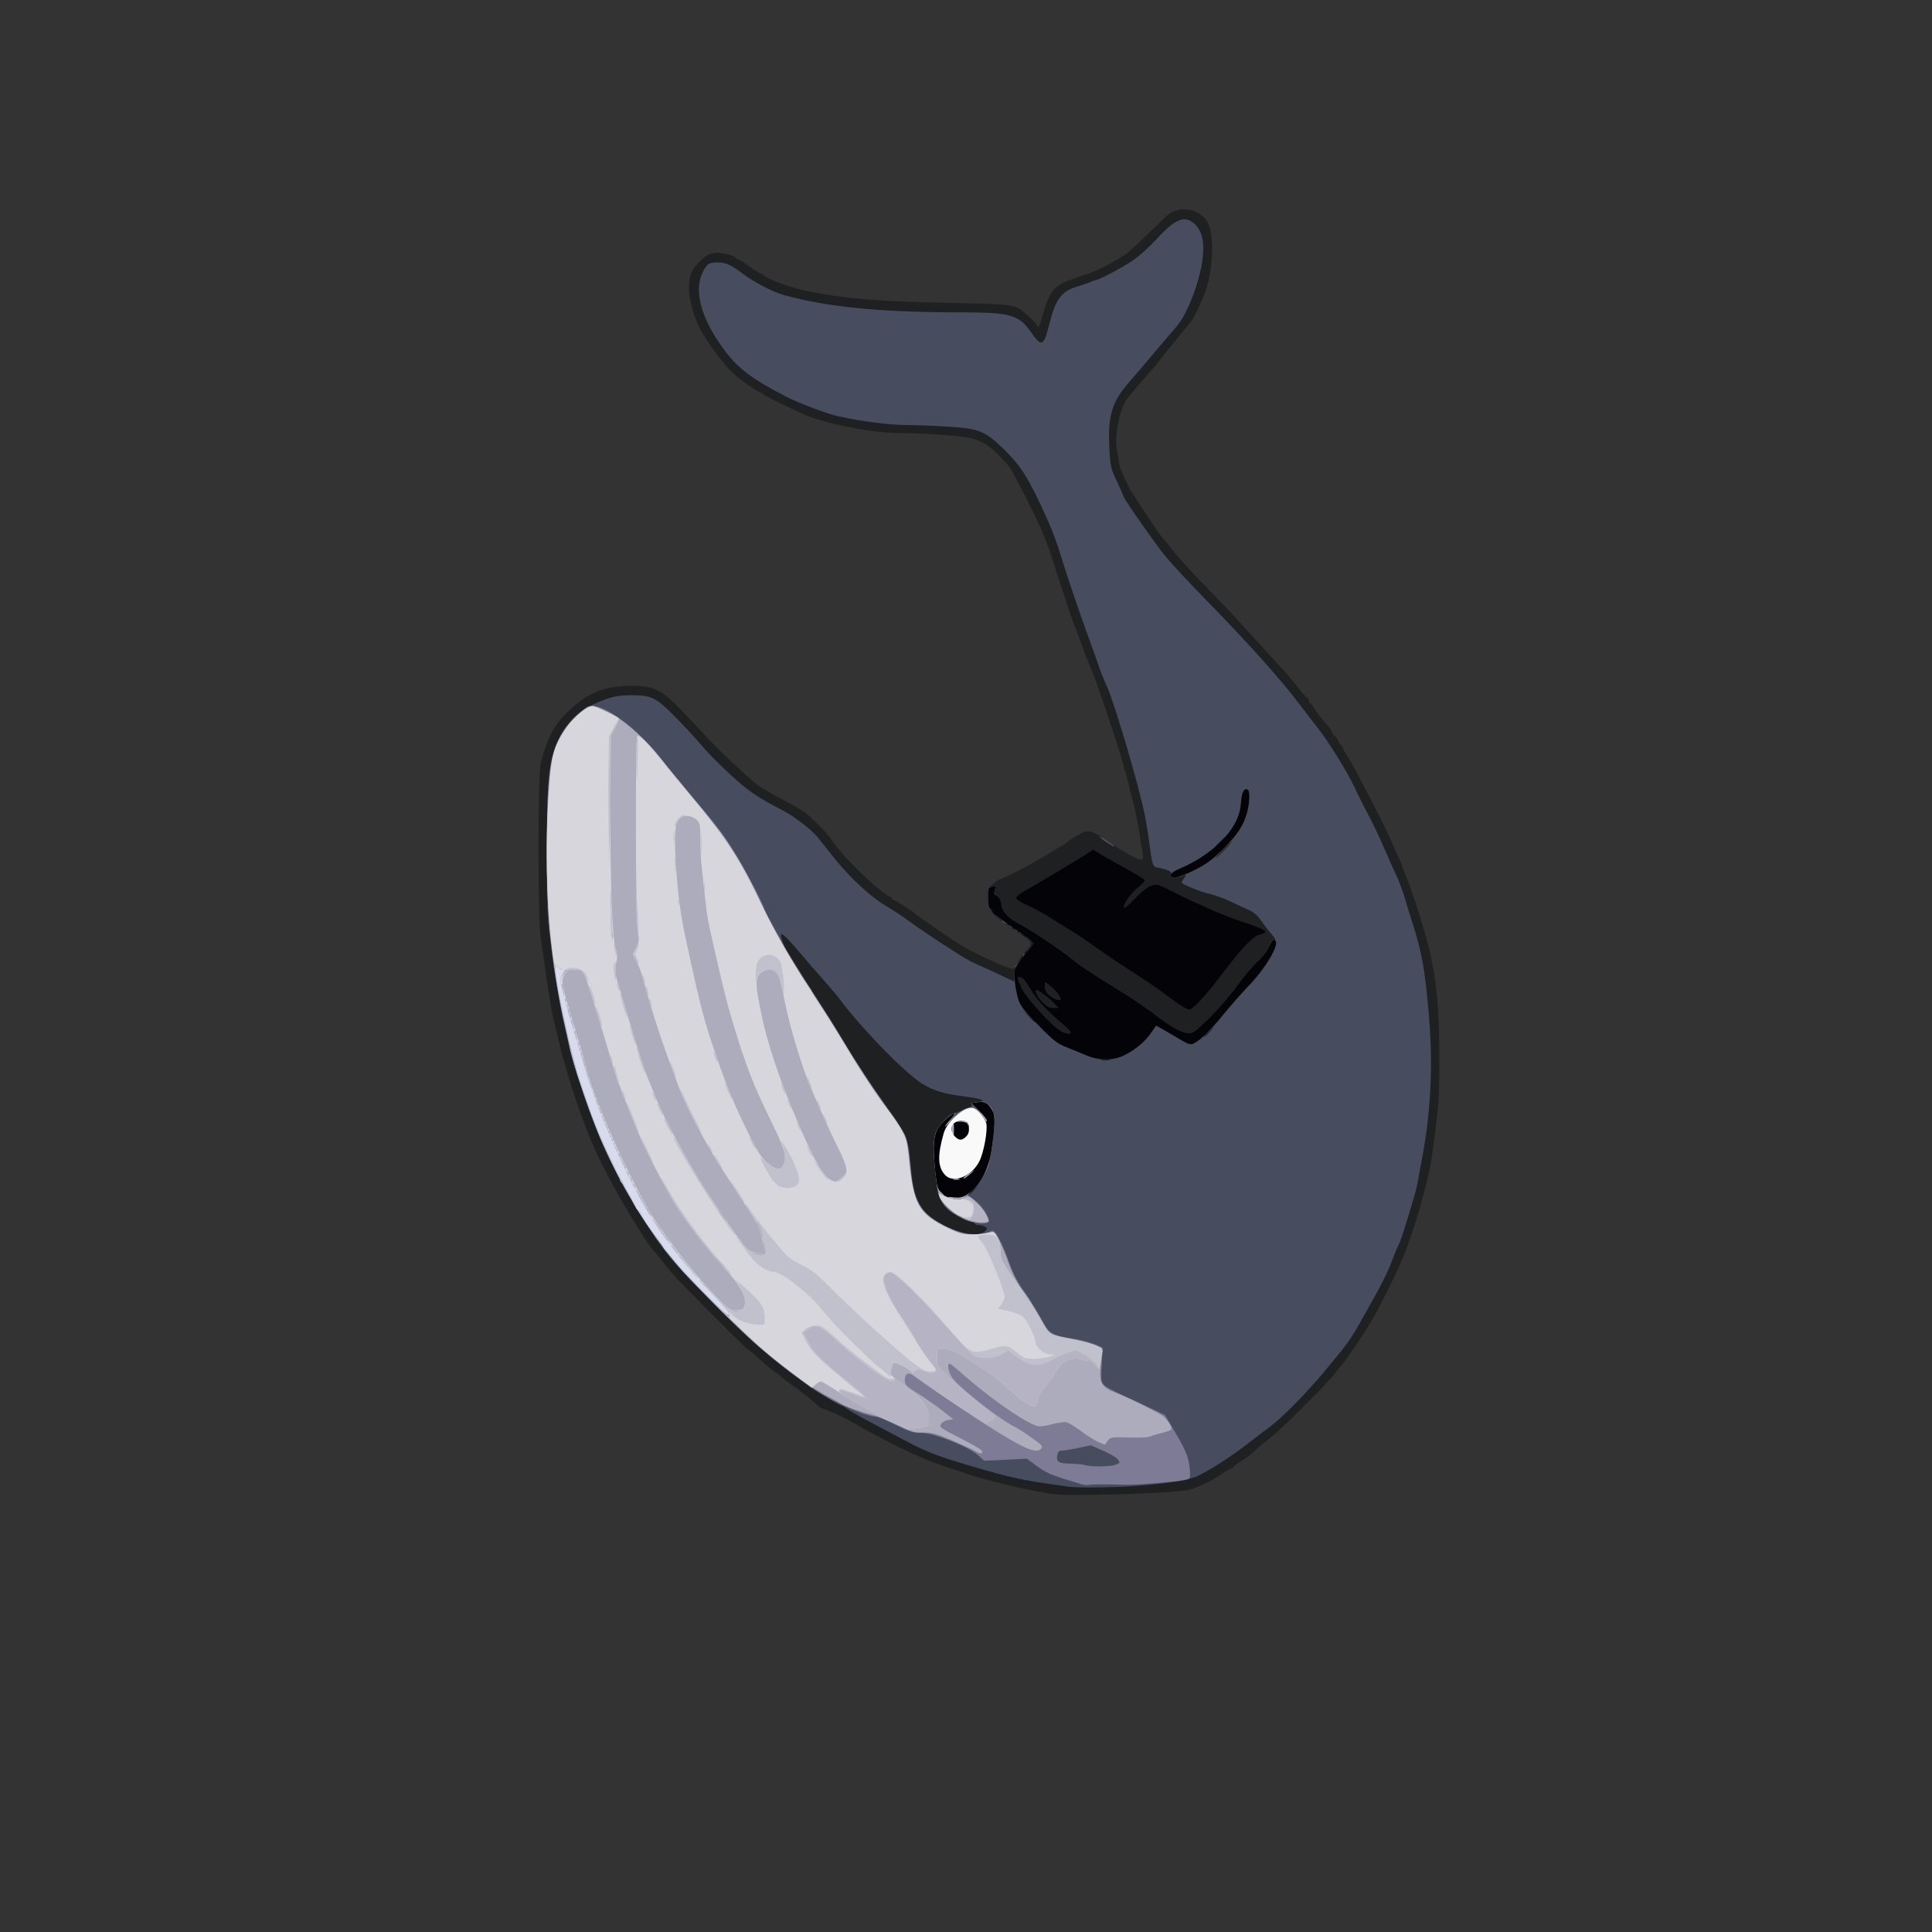 <!DOCTYPE svg PUBLIC "-//W3C//DTD SVG 20010904//EN" "http://www.w3.org/TR/2001/REC-SVG-20010904/DTD/svg10.dtd">
<svg version="1.0" xmlns="http://www.w3.org/2000/svg" width="1200px" height="1200px" viewBox="0 0 12000 12000" preserveAspectRatio="xMidYMid meet">
<rect x="0" y="0" width="12000" height="12000" fill="#333333" stroke="none"/>
<g id="layer101" fill="#1f2022" stroke="none">
<path d="M6530 9279 c-144 -25 -249 -48 -365 -79 -44 -12 -93 -25 -110 -29 -16 -5 -41 -13 -55 -19 -14 -5 -47 -17 -75 -25 -179 -55 -360 -139 -640 -298 -60 -35 -160 -79 -177 -79 -5 0 -20 -11 -33 -24 -14 -14 -42 -37 -62 -53 -21 -15 -40 -30 -43 -34 -3 -3 -27 -20 -55 -39 -27 -19 -52 -37 -55 -42 -3 -4 -27 -23 -53 -41 -26 -18 -71 -57 -102 -85 -30 -29 -58 -52 -62 -52 -7 0 -411 -406 -463 -465 -19 -22 -51 -61 -70 -85 -19 -25 -41 -51 -48 -59 -39 -41 -167 -247 -253 -406 -92 -173 -128 -249 -169 -360 -12 -33 -30 -80 -39 -105 -39 -101 -110 -339 -132 -440 -6 -30 -17 -75 -24 -100 -7 -25 -18 -79 -25 -120 -6 -41 -15 -100 -20 -130 -5 -30 -14 -89 -19 -130 -6 -41 -16 -113 -23 -160 -18 -122 -18 -1003 1 -1080 41 -169 96 -264 214 -361 101 -85 201 -119 347 -119 137 0 184 21 295 134 50 51 119 124 155 164 83 93 318 313 356 332 16 8 31 17 34 20 3 3 23 14 45 26 84 44 179 97 199 113 28 21 127 121 146 146 8 11 28 38 44 60 73 100 303 315 336 315 5 0 10 5 10 10 0 6 5 10 11 10 10 0 129 77 139 90 3 4 34 26 70 50 36 24 70 48 75 52 18 14 119 80 160 104 88 51 293 142 300 132 1 -2 12 -20 24 -41 13 -21 28 -43 35 -50 6 -6 21 -25 33 -40 27 -35 29 -32 -92 -114 -132 -89 -158 -119 -163 -191 -4 -58 -4 -59 34 -90 21 -18 42 -32 47 -32 13 0 204 -97 217 -110 3 -3 19 -12 35 -20 17 -8 49 -27 72 -42 23 -15 44 -28 48 -28 3 0 13 -6 21 -12 39 -34 61 -47 117 -76 39 -19 69 -9 157 52 87 61 185 116 206 116 17 0 17 -9 5 -81 -5 -30 -15 -85 -21 -124 -6 -38 -18 -97 -26 -130 -9 -33 -19 -76 -24 -95 -11 -46 -30 -119 -40 -150 -4 -14 -13 -45 -20 -70 -29 -101 -149 -456 -175 -515 -17 -39 -58 -145 -85 -220 -12 -33 -26 -69 -31 -80 -8 -19 -116 -349 -140 -425 -6 -19 -14 -44 -19 -55 -4 -11 -18 -47 -31 -80 -32 -82 -183 -380 -213 -420 -31 -40 -106 -112 -143 -136 -15 -10 -50 -25 -78 -34 -53 -16 -297 -35 -446 -35 -186 0 -486 -59 -624 -124 -128 -59 -230 -111 -233 -118 -2 -5 -8 -8 -13 -8 -15 0 -128 -78 -173 -119 -63 -58 -174 -208 -212 -288 -60 -124 -80 -251 -52 -332 13 -37 66 -96 105 -118 13 -7 39 -13 58 -13 40 0 115 21 115 32 0 5 5 8 11 8 6 0 39 20 73 45 35 25 68 45 74 45 6 0 12 4 14 8 8 20 171 80 273 100 230 46 444 65 840 72 386 8 425 11 474 36 29 16 111 93 111 105 0 5 4 9 8 9 4 0 14 -21 21 -48 52 -186 74 -211 226 -260 98 -32 145 -53 229 -101 76 -44 94 -59 206 -168 131 -127 129 -126 163 -141 74 -32 173 2 209 71 40 79 34 283 -13 422 -19 57 -71 166 -90 189 -5 6 -30 38 -57 71 -26 33 -55 69 -65 80 -10 11 -37 45 -60 75 -23 30 -49 62 -57 70 -14 14 -141 162 -158 185 -49 65 -82 234 -64 324 7 31 12 65 12 74 0 10 9 39 21 65 12 26 26 58 32 72 17 38 191 301 222 335 15 17 48 57 73 90 26 33 115 130 198 215 83 85 173 180 200 210 48 54 125 137 233 256 31 33 65 71 76 85 87 106 111 134 118 137 4 2 7 10 7 18 0 8 4 14 8 14 4 0 15 12 24 28 18 29 50 71 85 110 12 13 25 33 28 43 4 11 10 19 14 19 5 0 14 14 21 30 7 17 16 30 21 30 5 0 9 5 9 11 0 6 8 23 18 37 37 53 252 467 283 545 7 18 25 59 41 91 15 33 28 63 28 68 0 4 9 27 19 51 34 74 119 342 149 467 46 193 62 369 62 674 0 227 -4 289 -30 491 -26 194 -36 242 -92 440 -20 72 -79 249 -95 285 -8 19 -19 44 -23 55 -28 66 -145 299 -176 350 -62 102 -115 183 -135 206 -10 12 -19 25 -19 28 0 3 -10 17 -22 31 -13 14 -36 43 -52 65 -47 64 -350 366 -414 412 -31 23 -70 55 -86 72 -16 17 -53 45 -83 63 -29 18 -53 36 -53 40 0 4 -5 8 -11 8 -6 0 -32 15 -58 33 -57 41 -152 87 -205 100 -96 23 -759 43 -856 26z"/>
</g>
<g id="layer102" fill="#474d5e" stroke="none">
<path d="M6630 9233 c-14 -2 -74 -10 -133 -19 -163 -23 -280 -51 -552 -134 -124 -38 -203 -69 -290 -115 -254 -133 -361 -191 -392 -213 -17 -12 -33 -22 -36 -22 -14 0 -162 -91 -242 -148 -173 -125 -282 -219 -509 -442 -294 -289 -367 -378 -525 -638 -145 -236 -239 -441 -333 -722 -60 -180 -71 -217 -88 -300 -6 -30 -18 -83 -26 -118 -9 -35 -19 -87 -24 -115 -39 -231 -41 -245 -69 -462 -13 -106 -16 -230 -15 -571 2 -402 16 -509 82 -641 45 -87 116 -156 205 -197 98 -45 145 -57 231 -58 132 0 158 12 271 126 56 56 121 126 147 156 60 72 115 128 213 219 91 84 158 131 265 187 41 21 89 48 105 59 95 65 136 100 177 152 25 32 68 85 94 118 89 112 225 238 311 288 45 27 113 71 150 99 67 49 159 111 298 199 68 44 84 52 190 99 28 12 76 35 108 50 l57 27 0 -36 c0 -21 6 -43 13 -50 10 -11 9 -12 -3 -6 -13 8 -13 7 0 -10 8 -11 23 -27 33 -37 10 -10 15 -24 11 -30 -4 -7 -3 -8 5 -4 6 4 14 0 18 -11 4 -10 17 -27 30 -39 l24 -20 -28 -15 c-15 -8 -32 -20 -36 -26 -4 -7 -15 -13 -22 -13 -8 0 -15 -5 -15 -11 0 -5 -4 -8 -9 -5 -5 3 -11 -1 -15 -9 -3 -8 -12 -15 -21 -15 -8 0 -15 -4 -15 -9 0 -5 -11 -12 -25 -15 -14 -4 -23 -11 -20 -15 3 -5 -11 -18 -30 -30 -19 -11 -35 -27 -35 -36 0 -9 -4 -13 -10 -10 -11 7 -11 5 -16 -73 -2 -49 0 -54 22 -63 35 -13 35 -12 23 18 -7 20 -7 29 1 31 23 8 40 35 40 62 0 33 46 85 96 110 70 34 258 159 346 230 55 44 80 61 313 206 61 37 155 102 210 144 110 84 173 114 215 105 38 -8 208 -185 289 -300 35 -49 90 -113 121 -142 37 -34 63 -67 74 -97 10 -26 22 -44 27 -40 18 10 9 -9 -18 -40 -16 -18 -42 -53 -60 -78 -19 -28 -46 -53 -70 -63 -21 -9 -71 -33 -112 -52 -40 -20 -101 -42 -134 -50 -63 -14 -177 -61 -177 -72 0 -4 7 -17 16 -29 15 -21 14 -22 -11 -12 -15 6 -38 10 -52 10 -20 0 -24 -4 -20 -19 3 -14 -3 -21 -32 -30 -20 -6 -45 -12 -56 -13 -24 -4 -30 -24 -45 -143 -6 -49 -20 -135 -31 -190 -38 -185 -182 -673 -231 -785 -31 -71 -35 -80 -68 -175 -17 -49 -40 -112 -50 -140 -48 -128 -127 -362 -173 -510 -24 -78 -54 -158 -82 -220 -118 -260 -160 -327 -274 -439 -112 -108 -150 -124 -337 -136 -82 -5 -198 -10 -259 -10 -109 0 -282 -22 -430 -55 -70 -15 -246 -82 -325 -123 -219 -113 -305 -180 -395 -307 -133 -185 -176 -354 -120 -464 27 -54 38 -61 96 -61 46 0 83 17 154 71 69 52 189 114 255 132 277 75 590 106 1090 107 319 0 368 14 445 125 66 94 78 88 115 -61 36 -145 75 -196 170 -224 25 -7 59 -19 77 -26 17 -8 35 -14 39 -14 18 0 165 -78 230 -122 39 -27 106 -87 149 -134 117 -128 177 -151 238 -90 48 47 61 124 43 239 -25 149 -99 332 -164 402 -15 17 -71 82 -124 145 -52 63 -122 145 -155 182 -118 133 -144 217 -132 433 6 102 9 117 48 198 22 49 41 91 41 93 0 12 202 301 258 368 35 43 148 165 251 270 281 288 469 499 591 661 24 33 70 92 100 130 71 89 188 278 233 375 19 41 56 116 83 165 27 50 71 142 98 205 27 63 61 140 76 170 15 30 37 89 50 130 12 41 26 86 30 100 79 237 100 346 125 645 27 320 12 606 -45 905 -5 25 -14 74 -20 110 -7 36 -15 76 -20 90 -4 14 -17 57 -28 95 -42 141 -65 210 -72 220 -4 6 -22 48 -40 95 -34 91 -65 152 -180 355 -85 152 -89 157 -241 340 -122 146 -270 296 -352 355 -27 19 -71 53 -99 75 -120 95 -247 178 -344 225 -52 24 -195 46 -389 60 -144 10 -363 12 -415 3z m-514 -1584 c8 -6 14 -15 14 -19 0 -9 -39 -23 -57 -21 -6 1 -14 -3 -18 -9 -3 -5 -13 -10 -22 -10 -24 0 -115 -49 -146 -78 -35 -33 -59 -77 -64 -117 -26 -226 -29 -298 -13 -355 9 -33 84 -120 103 -120 6 0 28 -9 51 -19 23 -11 49 -22 59 -25 10 -3 16 -10 13 -15 -3 -5 13 -12 37 -16 37 -6 40 -8 19 -16 -12 -5 -62 -14 -110 -20 -123 -16 -178 -33 -251 -76 -104 -62 -379 -344 -516 -528 -16 -22 -66 -80 -110 -130 -44 -49 -101 -115 -126 -145 -80 -95 -119 -134 -126 -127 -8 9 14 73 37 107 10 14 44 68 76 120 32 52 87 140 123 195 81 124 72 109 177 285 48 80 142 222 208 315 168 237 165 229 182 404 14 156 27 204 68 269 69 110 323 208 392 151z m-65 -256 l24 -28 -30 25 c-16 14 -32 26 -34 28 -2 1 0 2 6 2 5 0 20 -12 34 -27z m842 -810 c-13 -2 -35 -2 -50 0 -16 2 -5 4 22 4 28 0 40 -2 28 -4z m623 -175 l29 -33 -32 29 c-31 28 -38 36 -30 36 2 0 16 -15 33 -32z m-866 4 c0 -5 -26 -31 -57 -57 -99 -84 -157 -148 -197 -217 -26 -45 -46 -68 -58 -68 -23 0 -23 1 9 68 28 59 180 228 238 263 31 20 65 25 65 11z m-220 -65 c0 -2 -19 -21 -42 -42 l-43 -40 40 43 c36 39 45 47 45 39z m119 -113 c-27 -30 -98 -84 -110 -84 -16 0 6 44 38 76 24 24 43 34 65 34 l31 0 -24 -26z m21 -62 c-12 -17 -35 -39 -51 -51 l-29 -22 0 29 c0 31 25 60 68 78 35 14 39 2 12 -34z m1035 -892 c27 -27 47 -50 44 -50 -3 0 -27 23 -54 50 -27 28 -47 50 -44 50 3 0 27 -22 54 -50z m-25 -45 c19 -19 32 -35 29 -35 -3 0 -20 16 -39 35 -19 19 -32 35 -29 35 3 0 20 -16 39 -35z"/>
<path d="M6873 5232 c-23 -15 -42 -31 -43 -35 0 -4 20 6 45 23 25 17 45 33 45 35 0 7 -2 6 -47 -23z"/>
</g>
<g id="layer103" fill="#7d7b96" stroke="none">
<path d="M6720 9220 c-14 -5 -68 -21 -120 -37 -70 -22 -113 -42 -159 -76 l-63 -47 -132 7 -133 6 -39 -35 c-59 -53 -275 -138 -351 -138 -50 0 -73 -7 -160 -50 -56 -27 -108 -50 -114 -50 -69 0 -253 -80 -389 -168 -86 -56 -265 -196 -380 -297 -141 -124 -430 -420 -522 -536 -173 -217 -342 -509 -449 -777 -54 -134 -135 -374 -157 -462 -122 -499 -156 -783 -155 -1290 1 -451 16 -576 88 -705 33 -59 118 -150 163 -174 78 -42 311 126 478 345 21 28 95 118 164 200 162 192 202 246 284 377 53 85 176 323 176 341 0 5 141 261 177 321 16 28 72 115 125 195 52 80 143 227 203 325 60 99 161 254 225 345 65 91 127 184 139 207 15 31 24 80 35 192 22 233 60 299 219 377 119 58 194 65 291 28 15 -6 64 83 96 176 31 89 65 155 114 220 22 31 63 97 91 147 57 104 58 105 232 133 28 5 74 18 101 30 l51 22 -6 106 c-5 103 -5 108 18 128 13 11 58 35 99 54 41 18 120 55 175 81 l101 48 63 107 c69 116 88 165 92 240 3 48 3 48 -31 56 -45 11 -301 32 -360 30 -144 -3 -221 -3 -237 1 -10 3 -29 1 -43 -3z m212 -123 c26 -12 27 -13 10 -33 -9 -12 -51 -37 -92 -54 l-75 -33 -80 17 c-44 9 -90 16 -101 16 -16 0 -23 8 -27 28 -8 41 8 52 82 53 36 1 77 5 91 9 39 12 162 10 192 -3z"/>
<path d="M5992 7572 c-78 -34 -124 -70 -146 -117 -20 -42 -22 -50 -36 -170 -22 -196 -12 -260 52 -321 58 -56 96 -69 48 -17 l-35 38 45 -41 c79 -73 115 -81 165 -36 17 15 12 8 -12 -14 l-42 -42 41 -6 c31 -5 45 -3 60 11 41 37 51 71 43 150 -20 215 -46 291 -127 374 -25 27 -42 47 -38 46 5 -1 29 15 54 36 50 42 92 117 73 129 -23 15 -83 6 -145 -20z"/>
</g>
<g id="layer104" fill="#acacbd" stroke="none">
<path d="M6055 9012 c-16 -10 -82 -40 -145 -67 -98 -41 -124 -48 -176 -47 -55 1 -73 -4 -163 -48 -56 -27 -129 -57 -164 -65 -63 -16 -164 -52 -182 -66 -5 -4 -37 -21 -70 -39 -118 -62 -276 -175 -435 -311 -134 -115 -469 -455 -558 -567 -71 -90 -232 -323 -232 -337 0 -2 -17 -33 -38 -67 -42 -71 -120 -228 -164 -333 -53 -124 -154 -417 -176 -510 -68 -281 -87 -383 -117 -615 -3 -25 -10 -76 -15 -115 -35 -274 -29 -933 10 -1115 25 -114 99 -230 188 -295 53 -39 64 -38 154 5 104 52 229 162 334 295 21 27 107 131 189 230 83 99 166 203 186 230 77 106 175 276 234 405 33 74 78 163 98 198 20 35 37 65 37 67 0 8 142 240 166 272 13 17 24 34 24 38 0 3 31 52 68 108 38 56 108 168 156 250 81 137 161 257 279 417 80 109 95 149 107 285 17 199 39 263 112 332 41 39 147 95 211 113 45 12 109 10 179 -6 24 -5 29 -1 51 42 14 27 36 82 51 121 34 97 60 148 108 210 21 28 65 97 96 154 64 115 51 106 212 138 52 11 115 27 138 36 41 17 43 20 38 49 -3 17 -8 60 -11 96 -8 84 11 118 81 145 81 30 287 132 310 152 32 28 58 73 48 83 -5 5 -31 14 -59 21 -27 6 -59 16 -69 21 -10 6 -70 8 -133 7 -111 -4 -115 -3 -133 20 l-18 25 -43 -19 c-23 -11 -72 -41 -107 -68 -36 -26 -75 -50 -87 -53 -12 -3 -49 2 -82 10 -34 9 -71 16 -84 16 -58 0 -303 -167 -493 -337 -33 -29 -63 -53 -68 -53 -18 0 -6 59 20 92 47 62 285 249 377 296 22 11 73 43 113 72 60 42 71 54 61 66 -32 39 -113 2 -379 -169 -128 -82 -337 -224 -421 -286 -28 -20 -49 -7 -49 31 0 30 7 37 85 86 47 29 114 77 150 105 l66 52 -32 5 c-18 3 -37 13 -43 23 -14 22 -13 22 142 102 105 54 131 74 105 82 -4 2 -21 -5 -38 -15z"/>
<path d="M6006 7577 c-70 -26 -165 -108 -170 -147 -2 -14 -6 -32 -10 -40 -9 -23 -26 -187 -26 -255 0 -87 14 -125 62 -171 58 -56 96 -69 48 -17 -28 30 -25 28 16 -9 69 -63 113 -72 158 -32 18 16 13 10 -11 -12 l-42 -42 41 -6 c73 -12 114 49 104 153 -10 107 -27 214 -39 246 -19 53 -80 137 -120 166 -22 16 -35 29 -29 29 6 0 14 -5 17 -10 10 -17 103 72 120 114 9 21 14 40 12 43 -15 14 -80 9 -131 -10z m-18 -614 c-10 -2 -26 -2 -35 0 -10 3 -2 5 17 5 19 0 27 -2 18 -5z"/>
</g>
<g id="layer105" fill="#040308" stroke="none">
<path d="M6020 7578 c-14 -6 -41 -17 -61 -25 -43 -17 -114 -87 -124 -121 -6 -22 -5 -23 17 -12 20 11 20 9 -4 -12 -24 -20 -28 -34 -38 -120 -21 -204 -12 -263 52 -324 59 -56 92 -67 44 -14 -20 22 -36 43 -36 47 0 4 16 -12 36 -36 37 -43 99 -81 132 -81 19 0 60 39 80 75 7 13 12 15 12 6 0 -8 -22 -36 -49 -62 l-49 -47 41 -6 c44 -7 68 7 94 58 16 31 13 103 -11 256 -19 114 -77 214 -152 261 -28 17 -45 20 -82 16 -31 -4 -40 -3 -27 3 28 12 73 12 96 -1 17 -9 28 -4 65 26 37 30 84 98 84 120 0 9 -94 4 -120 -7z m-62 -255 c-10 -2 -26 -2 -35 0 -10 3 -2 5 17 5 19 0 27 -2 18 -5z m73 -35 c20 -18 26 -26 15 -17 -12 9 -32 23 -46 32 -13 10 -20 17 -14 17 6 0 26 -15 45 -32z m-106 -278 c1 -23 -2 -34 -7 -27 -12 19 -8 68 6 67 1 0 1 -18 1 -40z m88 -41 c-6 -6 -26 -9 -44 -6 l-34 4 38 1 c20 1 37 7 37 14 0 6 3 8 7 5 4 -4 2 -12 -4 -18z"/>
<path d="M6745 6554 c-33 -14 -89 -37 -125 -51 -56 -23 -81 -43 -173 -138 -89 -91 -110 -119 -123 -160 -19 -65 -29 -158 -19 -182 5 -10 9 -20 9 -23 2 -9 90 -125 103 -135 9 -7 -13 -27 -85 -75 -53 -36 -101 -70 -107 -76 -5 -6 -22 -18 -37 -27 -16 -10 -28 -24 -28 -33 0 -8 -4 -13 -8 -10 -10 6 -15 -25 -15 -82 1 -48 0 -47 31 -56 21 -7 21 -6 11 21 -7 20 -7 29 1 31 23 8 40 35 40 62 0 33 46 85 96 110 70 34 258 159 346 230 55 44 80 61 313 206 61 37 155 102 210 144 110 84 173 114 215 105 38 -8 208 -185 289 -300 35 -49 88 -112 118 -139 33 -29 64 -69 76 -97 17 -37 25 -47 36 -40 33 21 -54 171 -165 286 -42 44 -112 123 -155 176 -79 98 -145 162 -186 181 -18 9 -34 4 -95 -33 -40 -24 -87 -51 -105 -61 l-32 -18 -31 45 c-37 54 -98 105 -166 139 -70 35 -156 35 -239 0z m-95 -142 c0 -5 -26 -31 -57 -57 -99 -84 -157 -148 -197 -217 -26 -45 -46 -68 -58 -68 -23 0 -23 1 9 68 28 59 180 228 238 263 31 20 65 25 65 11z m-101 -178 c-27 -30 -98 -84 -110 -84 -16 0 6 44 38 76 24 24 43 34 65 34 l31 0 -24 -26z m21 -62 c-12 -17 -35 -39 -51 -51 l-29 -22 0 29 c0 31 25 60 68 78 35 14 39 2 12 -34z"/>
<path d="M7341 6249 c-19 -12 -69 -47 -111 -79 -42 -32 -128 -90 -191 -130 -62 -39 -166 -109 -229 -154 -63 -45 -144 -99 -180 -120 -36 -21 -94 -57 -129 -80 -36 -22 -92 -52 -125 -66 -34 -14 -62 -32 -64 -40 -1 -9 16 -25 40 -39 79 -44 312 -183 375 -223 l62 -40 68 40 c37 22 91 52 118 67 99 54 135 77 135 85 0 5 -18 23 -40 41 -46 37 -90 97 -90 124 0 12 21 -3 68 -52 41 -44 81 -75 103 -82 34 -11 42 -9 120 31 46 24 109 54 139 68 30 13 87 38 125 56 39 18 127 51 198 75 71 23 127 48 127 54 0 7 -15 16 -33 19 -44 8 -109 77 -260 276 -75 100 -160 190 -178 190 -8 0 -30 -10 -48 -21z"/>
<path d="M7272 5433 c2 -9 25 -26 54 -37 92 -38 188 -100 254 -166 82 -81 123 -159 128 -247 4 -61 20 -92 42 -78 14 9 12 80 -4 141 -21 79 -62 142 -150 229 -63 62 -102 91 -174 128 -97 49 -156 61 -150 30z"/>
</g>
<g id="layer106" fill="#f9f9f9" stroke="none">
<path d="M5870 7298 c-46 -50 -48 -121 -8 -261 21 -70 118 -157 177 -157 23 0 78 61 87 97 10 40 -15 181 -43 236 -47 94 -162 140 -213 85z m131 -239 c14 -14 19 -30 17 -57 -3 -35 -5 -37 -39 -40 -63 -5 -91 50 -49 96 26 27 44 28 71 1z"/>
</g>
<g id="layer107" fill="#d8d6dd" stroke="none">
<path d="M5480 8802 c-85 -42 -203 -110 -262 -150 -59 -39 -113 -72 -120 -72 -6 0 -21 9 -33 20 l-21 20 -50 -37 c-145 -109 -176 -133 -257 -203 -85 -73 -426 -406 -497 -486 -94 -106 -229 -292 -291 -399 -12 -22 -35 -62 -51 -90 -16 -27 -33 -57 -38 -65 -19 -30 -117 -237 -144 -305 -78 -192 -156 -433 -181 -555 -7 -36 -23 -110 -35 -165 -25 -118 -45 -229 -65 -375 -39 -286 -50 -670 -28 -995 17 -252 30 -304 106 -418 47 -71 143 -149 172 -141 24 7 135 59 153 71 9 7 5 22 -18 64 l-30 54 0 430 c1 500 13 819 34 887 11 35 12 56 4 84 -10 36 -6 84 11 134 5 14 18 57 29 95 56 194 131 431 151 480 5 11 21 52 37 90 58 147 140 305 284 550 29 49 231 348 240 355 3 3 17 21 30 40 13 19 31 39 39 45 20 12 99 33 105 28 2 -3 1 -17 -4 -31 -4 -15 -13 -52 -20 -82 -16 -67 -19 -73 -162 -290 -63 -96 -127 -197 -143 -225 -92 -158 -173 -317 -206 -405 -15 -41 -41 -113 -59 -160 -63 -169 -133 -389 -169 -535 -5 -16 -19 -55 -33 -85 l-26 -55 20 -39 c18 -36 19 -46 9 -107 -13 -78 -16 -1186 -3 -1206 9 -15 70 45 155 153 30 39 119 147 197 240 172 206 280 365 366 544 149 306 213 418 429 750 35 52 108 172 165 265 92 153 206 323 267 398 13 16 39 56 59 90 31 53 37 74 45 157 24 245 52 329 128 389 41 33 138 83 194 101 37 12 131 9 187 -5 21 -5 28 -1 45 31 12 23 20 57 20 88 0 46 6 60 65 144 104 150 173 256 203 311 32 59 41 64 178 91 124 24 192 52 185 77 -2 10 -8 38 -11 61 l-7 44 -33 -32 c-21 -20 -35 -28 -39 -21 -5 8 -13 8 -26 1 -57 -31 -137 1 -170 68 -13 26 -43 67 -66 92 -26 29 -44 59 -48 82 -4 21 -11 40 -17 43 -17 11 -92 -41 -185 -126 -76 -69 -163 -129 -308 -211 -17 -10 -50 -18 -73 -18 l-43 0 0 52 c0 51 0 52 83 132 46 45 127 115 180 156 53 41 95 79 94 83 -1 5 -14 16 -28 24 -25 15 -29 13 -189 -92 -160 -106 -268 -183 -302 -217 -27 -27 -99 -61 -109 -51 -5 5 -11 23 -15 39 -7 34 -9 31 76 95 126 95 160 140 160 212 0 49 8 44 -105 62 -23 3 -65 -13 -185 -73z m-860 -681 c5 -11 10 -28 10 -38 0 -36 -49 -119 -105 -178 -82 -86 -232 -275 -302 -380 -80 -119 -230 -411 -288 -560 -26 -66 -53 -134 -61 -152 -8 -17 -14 -34 -14 -38 0 -4 -6 -21 -14 -38 -13 -30 -26 -71 -69 -217 -85 -286 -129 -427 -144 -458 -16 -33 -23 -37 -59 -40 -35 -3 -45 1 -63 25 -26 33 -24 61 19 203 31 101 90 303 120 410 32 110 35 120 105 290 83 205 236 513 305 617 111 165 251 342 359 456 106 110 116 117 152 117 28 0 41 -5 49 -19z m610 -808 c28 -23 31 -30 25 -62 -3 -20 -25 -74 -49 -121 -24 -47 -67 -139 -96 -205 -29 -66 -60 -138 -70 -160 -54 -121 -133 -382 -166 -545 -13 -69 -29 -138 -35 -153 -21 -51 -67 -61 -112 -24 -35 28 -37 61 -7 212 41 213 113 429 237 720 121 280 171 358 235 364 3 1 21 -11 38 -26z m-359 -90 c16 -42 1 -91 -81 -258 -115 -236 -157 -343 -240 -620 -34 -114 -49 -173 -90 -350 -5 -22 -16 -69 -24 -105 -37 -160 -45 -201 -55 -300 -7 -58 -16 -144 -21 -191 -6 -47 -10 -130 -10 -185 0 -93 -2 -102 -24 -123 -26 -25 -77 -31 -100 -12 -31 26 -39 79 -31 230 8 177 27 346 54 472 95 448 120 547 195 764 67 198 127 341 213 511 56 111 74 138 117 172 55 45 78 44 97 -5z"/>
<path d="M6020 7578 c-14 -6 -41 -17 -61 -25 -42 -17 -114 -87 -124 -120 l-6 -23 43 20 c48 22 90 25 119 9 17 -9 28 -4 65 26 37 30 84 98 84 120 0 9 -94 4 -120 -7z"/>
</g>
<g id="layer108" fill="#c1c0cd" stroke="none">
<path d="M5480 8802 c-148 -74 -270 -147 -270 -162 0 -18 16 -16 87 11 42 15 72 25 67 20 -5 -4 -36 -30 -69 -57 -202 -166 -252 -214 -284 -275 l-33 -61 21 -19 c26 -25 69 -33 101 -21 14 5 59 41 100 80 61 57 142 121 276 219 29 22 55 32 67 27 24 -9 186 126 213 178 8 15 14 47 14 71 0 49 8 44 -105 62 -23 3 -65 -13 -185 -73z"/>
<path d="M5955 8732 c-167 -111 -264 -181 -296 -213 -10 -10 -37 -28 -60 -39 -50 -26 -64 -17 -64 39 0 28 -2 35 -11 27 -6 -6 -31 -27 -55 -46 -79 -62 -300 -283 -360 -361 -79 -102 -253 -239 -303 -239 -40 0 -103 -41 -141 -91 -85 -114 -95 -129 -87 -129 4 0 18 18 32 40 13 22 31 43 40 46 27 13 100 31 104 27 2 -3 1 -17 -4 -31 -4 -15 -13 -52 -20 -82 -13 -53 -33 -97 -70 -150 -24 -35 -32 -50 -27 -50 2 0 17 19 32 43 38 56 180 234 222 275 18 18 62 46 97 62 53 23 87 51 183 147 65 65 181 175 258 245 274 245 310 272 366 266 l32 -3 -42 -50 c-23 -27 -60 -81 -83 -120 -23 -38 -69 -113 -103 -165 -63 -97 -97 -163 -109 -214 -8 -33 15 -66 46 -66 28 0 186 151 324 310 140 160 132 152 166 174 28 19 59 17 152 -10 73 -21 89 -18 142 26 44 36 54 40 104 40 30 0 73 -6 95 -12 l40 -13 -37 -3 c-41 -4 -88 -48 -88 -84 0 -25 -45 -116 -71 -144 -19 -20 -51 -32 -132 -49 l-28 -6 21 -28 c11 -16 20 -37 20 -46 0 -41 -106 -298 -138 -336 -32 -38 -33 -39 -13 -47 12 -4 38 -6 59 -4 49 5 65 30 67 102 0 51 5 62 65 148 105 152 173 256 203 311 32 59 41 64 178 91 124 24 192 52 185 77 -2 10 -8 38 -11 61 l-7 44 -33 -32 c-21 -20 -35 -28 -39 -21 -5 8 -13 8 -26 1 -57 -31 -137 1 -170 68 -13 26 -43 67 -66 92 -26 29 -44 59 -48 82 -4 21 -11 40 -17 43 -17 11 -92 -41 -185 -126 -76 -69 -163 -129 -308 -211 -17 -10 -50 -18 -73 -18 l-43 0 0 51 c0 50 1 53 73 123 39 40 119 110 177 156 58 46 107 85 110 87 6 6 -42 43 -55 42 -5 0 -82 -48 -170 -107z"/>
<path d="M4637 8216 c-43 -12 -80 -34 -99 -61 -4 -6 -8 -2 -8 8 0 9 -3 17 -6 17 -7 0 -235 -233 -284 -290 -66 -77 -81 -95 -101 -116 -10 -12 -19 -25 -19 -28 0 -4 -11 -19 -25 -34 -14 -15 -25 -32 -25 -39 0 -6 -3 -13 -7 -15 -12 -5 -73 -95 -73 -107 0 -6 -4 -11 -10 -11 -5 0 -10 -7 -10 -15 0 -8 -4 -15 -8 -15 -4 0 -14 -16 -21 -35 -7 -19 -16 -35 -21 -35 -4 0 -15 -17 -23 -38 -8 -21 -22 -44 -31 -51 -9 -8 -16 -19 -16 -27 0 -7 -18 -48 -41 -91 -53 -100 -123 -266 -150 -351 -11 -37 -25 -76 -29 -87 -16 -35 -41 -108 -55 -160 -7 -27 -18 -65 -24 -83 -5 -18 -10 -35 -10 -37 1 -9 -12 -68 -27 -133 -8 -35 -19 -87 -24 -115 -13 -74 -20 -109 -25 -132 -2 -11 -7 -42 -10 -70 -4 -27 -9 -59 -12 -70 -5 -17 -3 -17 14 4 19 24 63 37 63 19 0 -5 21 -8 46 -6 50 3 76 26 89 78 3 14 -5 5 -17 -20 -21 -41 -26 -45 -64 -48 -35 -3 -45 1 -62 22 -10 14 -21 24 -23 22 -2 -3 -4 9 -5 25 -1 15 3 26 7 23 8 -5 14 39 11 79 -1 11 2 16 10 11 8 -5 9 0 6 14 -4 12 -2 22 4 22 6 0 7 7 4 16 -3 8 -2 13 3 10 11 -7 23 52 14 67 -3 6 -1 7 5 3 12 -7 17 16 14 57 -1 10 3 15 8 12 10 -6 15 20 12 58 -1 11 2 16 10 11 8 -5 9 0 6 14 -4 12 -2 22 4 22 6 0 8 6 5 14 -3 8 -3 16 2 18 4 2 17 37 29 78 12 41 27 90 33 107 6 18 7 37 4 43 -3 5 -1 10 5 10 6 0 8 5 5 10 -3 6 -1 10 5 10 7 0 10 6 8 12 -3 7 2 19 9 27 8 7 12 18 10 25 -2 6 3 17 10 25 8 7 12 20 9 27 -3 8 -1 14 5 14 6 0 7 5 4 10 -3 6 -1 10 5 10 7 0 10 6 8 12 -3 7 2 19 9 27 8 7 12 20 9 28 -4 9 -2 11 6 7 8 -5 9 -2 5 9 -4 10 -2 17 4 17 6 0 8 7 5 16 -4 10 -2 13 6 8 8 -5 9 -2 5 9 -4 10 -1 17 5 17 6 0 9 3 5 6 -3 4 1 13 9 21 8 9 13 22 10 30 -4 9 -2 11 6 7 8 -5 9 -2 5 10 -4 9 -3 15 1 12 10 -6 44 62 37 74 -3 4 2 11 11 14 9 3 14 13 11 20 -3 8 1 17 10 20 8 4 13 13 10 20 -3 8 1 17 10 20 8 4 13 13 9 21 -3 8 -1 15 4 15 5 0 22 24 36 53 15 28 35 64 46 79 11 16 16 34 12 40 -4 7 -3 10 1 5 10 -8 77 82 70 94 -3 4 0 11 6 15 8 5 10 2 5 -7 -4 -8 2 -3 13 11 20 24 25 36 22 53 -1 5 3 6 8 2 11 -6 37 34 32 50 -1 6 1 7 5 3 3 -4 23 14 42 40 19 26 49 63 66 82 17 19 22 28 11 20 -15 -11 -14 -8 4 13 14 15 28 27 32 27 3 0 44 38 90 85 80 82 85 86 124 83 33 -2 41 -8 49 -30 11 -32 -13 -103 -52 -151 -15 -18 10 1 55 41 100 89 123 124 123 186 0 45 0 46 -32 45 -18 0 -54 -6 -81 -13z"/>
<path d="M4486 7864 c-70 -78 -194 -237 -256 -329 -57 -85 -132 -216 -127 -221 2 -2 24 34 50 80 77 137 234 350 351 473 22 24 38 44 35 46 -2 2 -26 -20 -53 -49z"/>
<path d="M4517 7608 c-125 -176 -352 -548 -334 -548 3 0 20 26 37 58 79 140 151 258 247 400 103 152 135 208 50 90z"/>
<path d="M6010 7574 l-35 -13 31 0 c28 -1 32 -5 38 -38 5 -31 2 -41 -15 -55 -12 -10 -29 -18 -38 -18 -14 -1 -14 -2 2 -11 15 -9 27 -4 63 26 37 30 84 97 84 120 0 10 -95 2 -130 -11z"/>
<path d="M4582 7413 c-47 -71 -54 -83 -49 -83 2 0 25 32 51 70 25 39 44 70 41 70 -2 0 -22 -26 -43 -57z"/>
<path d="M4844 7370 c-12 -5 -33 -24 -47 -42 -25 -34 -81 -138 -73 -138 2 0 25 18 52 39 38 32 51 38 66 30 39 -21 43 -81 13 -164 -11 -30 31 37 65 104 16 33 34 78 39 101 8 36 6 45 -10 61 -20 20 -68 24 -105 9z"/>
<path d="M5201 7338 c2 -2 18 -14 34 -28 l30 -25 -24 28 c-14 15 -29 27 -34 27 -6 0 -8 -1 -6 -2z"/>
<path d="M5113 7296 c-15 -19 -36 -50 -46 -68 -17 -32 -17 -32 0 -8 10 13 33 44 50 67 39 51 36 57 -4 9z"/>
<path d="M4468 7238 c-22 -34 -42 -74 -31 -63 14 15 55 85 50 85 -3 0 -11 -10 -19 -22z"/>
<path d="M4009 7139 c-22 -45 -39 -83 -37 -85 2 -2 23 35 46 81 23 47 40 85 37 85 -3 0 -23 -36 -46 -81z"/>
<path d="M5027 7155 c-24 -50 -20 -58 4 -12 11 22 19 41 17 43 -3 2 -12 -12 -21 -31z"/>
<path d="M4405 7134 c-9 -14 -15 -27 -13 -30 2 -2 12 10 22 26 21 37 15 40 -9 4z"/>
<path d="M4670 7100 c-11 -22 -18 -40 -15 -40 2 0 14 18 25 40 11 22 18 40 15 40 -2 0 -14 -18 -25 -40z"/>
<path d="M4146 6999 c-15 -28 -25 -53 -23 -56 3 -2 16 19 31 48 34 68 28 74 -8 8z"/>
<path d="M3927 6947 c-20 -51 -37 -97 -36 -102 0 -6 18 34 40 89 22 54 38 100 36 102 -2 2 -20 -38 -40 -89z"/>
<path d="M4286 6909 c-36 -73 -66 -140 -66 -148 0 -9 15 18 33 59 18 41 49 106 70 144 20 38 35 72 32 74 -2 2 -33 -56 -69 -129z"/>
<path d="M4962 7005 c-17 -37 -14 -45 4 -12 9 16 14 31 11 33 -2 2 -9 -7 -15 -21z"/>
<path d="M5122 6955 c-17 -37 -14 -45 4 -12 9 16 14 31 11 33 -2 2 -9 -7 -15 -21z"/>
<path d="M4097 6895 c-24 -50 -20 -58 4 -12 11 22 19 41 17 43 -3 2 -12 -12 -21 -31z"/>
<path d="M4902 6865 c-17 -37 -14 -45 4 -12 9 16 14 31 11 33 -2 2 -9 -7 -15 -21z"/>
<path d="M5082 6865 c-17 -37 -14 -45 4 -12 9 16 14 31 11 33 -2 2 -9 -7 -15 -21z"/>
<path d="M4062 6815 c-17 -37 -14 -45 4 -12 9 16 14 31 11 33 -2 2 -9 -7 -15 -21z"/>
<path d="M3869 6804 c-5 -15 -8 -29 -5 -31 2 -2 8 10 14 26 13 38 5 41 -9 5z"/>
<path d="M4521 6779 c-12 -29 -20 -54 -18 -56 2 -2 14 20 26 48 12 29 20 54 18 56 -2 2 -14 -20 -26 -48z"/>
<path d="M4862 6767 c-17 -47 -14 -59 4 -18 8 19 13 39 12 43 -2 5 -9 -6 -16 -25z"/>
<path d="M5025 6733 c-9 -20 -14 -40 -13 -45 2 -5 11 11 20 37 20 54 15 61 -7 8z"/>
<path d="M3835 6718 c-22 -72 -26 -90 -21 -95 3 -4 6 -2 6 3 0 5 7 30 15 57 8 26 12 47 9 47 -2 0 -6 -6 -9 -12z"/>
<path d="M4176 6647 c-23 -61 -19 -72 5 -13 11 27 18 50 16 53 -2 2 -12 -16 -21 -40z"/>
<path d="M3976 6589 c-14 -45 -25 -84 -23 -86 2 -2 16 33 31 78 15 45 25 83 23 85 -2 2 -16 -33 -31 -77z"/>
<path d="M3796 6595 c-3 -9 -6 -24 -5 -33 0 -9 5 -4 10 12 9 32 6 48 -5 21z"/>
<path d="M4441 6569 c-6 -18 -9 -34 -7 -36 2 -2 9 10 15 28 6 18 9 34 7 36 -2 2 -9 -10 -15 -28z"/>
<path d="M3927 6433 c-9 -31 -15 -58 -13 -61 2 -2 12 22 21 53 9 32 14 59 12 61 -2 3 -11 -21 -20 -53z"/>
<path d="M3717 6318 c-10 -33 -16 -62 -14 -64 2 -2 12 23 22 56 10 33 16 62 14 64 -2 3 -12 -23 -22 -56z"/>
<path d="M3875 6263 c-9 -32 -19 -67 -22 -78 -3 -11 -3 -17 1 -14 9 8 47 142 42 147 -2 2 -12 -23 -21 -55z"/>
<path d="M4036 6234 c-4 -14 -5 -28 -3 -31 3 -2 8 8 11 23 4 14 5 28 3 31 -3 2 -8 -8 -11 -23z"/>
<path d="M3676 6184 c-10 -31 -16 -58 -14 -60 3 -2 12 21 22 52 10 31 16 58 14 60 -3 2 -12 -21 -22 -52z"/>
<path d="M4015 6160 c-4 -17 -5 -34 -2 -36 2 -3 7 10 11 27 8 42 0 50 -9 9z"/>
<path d="M4860 6153 c0 -65 -42 -133 -81 -133 -32 0 -77 37 -83 68 -2 15 -3 -3 -2 -40 2 -55 6 -72 26 -93 40 -42 110 -27 130 29 13 35 26 186 16 186 -3 0 -6 -8 -6 -17z"/>
<path d="M3836 6134 c-4 -14 -5 -29 -2 -31 3 -3 8 7 12 21 3 15 4 29 1 32 -2 3 -8 -7 -11 -22z"/>
<path d="M3996 6095 c-3 -9 -6 -24 -5 -33 0 -9 5 -4 10 12 9 32 6 48 -5 21z"/>
<path d="M3814 6044 c-3 -25 -3 -54 2 -65 6 -14 9 0 10 46 0 36 -1 65 -2 65 -2 0 -6 -21 -10 -46z"/>
<path d="M3947 5959 c-12 -30 -12 -38 1 -66 9 -18 17 -31 20 -29 2 2 -3 17 -11 33 -13 25 -13 32 0 57 8 15 12 30 9 33 -3 3 -11 -10 -19 -28z"/>
<path d="M3820 5910 c-6 -23 -9 -44 -7 -46 2 -3 9 14 15 38 6 23 9 44 7 46 -2 2 -9 -15 -15 -38z"/>
<path d="M3796 5804 c-3 -26 -5 -104 -4 -173 l1 -126 7 170 c4 94 6 171 5 173 -1 1 -5 -18 -9 -44z"/>
<path d="M3956 5754 c-3 -26 -5 -88 -4 -138 1 -85 2 -82 8 44 4 74 7 136 5 138 -1 1 -5 -18 -9 -44z"/>
<path d="M4212 5600 c0 -19 2 -27 5 -17 2 9 2 25 0 35 -3 9 -5 1 -5 -18z"/>
<path d="M4373 5510 c0 -30 2 -43 4 -27 2 15 2 39 0 55 -2 15 -4 2 -4 -28z"/>
<path d="M3781 5210 c-2 -140 -3 -340 -1 -445 l2 -190 30 -58 c17 -31 33 -56 35 -54 2 2 -9 26 -24 53 l-28 49 -5 450 c-5 392 -6 417 -9 195z"/>
<path d="M4193 5375 c0 -38 2 -53 4 -32 2 20 2 52 0 70 -2 17 -4 1 -4 -38z"/>
<path d="M4354 5235 c0 -66 1 -92 3 -57 2 34 2 88 0 120 -2 31 -3 3 -3 -63z"/>
<path d="M4183 5200 c0 -30 2 -43 4 -27 2 15 2 39 0 55 -2 15 -4 2 -4 -28z"/>
<path d="M4190 5129 c0 -23 39 -69 58 -68 12 0 10 3 -6 9 -13 6 -29 24 -37 42 -8 18 -14 26 -15 17z"/>
<path d="M3952 4735 c-1 -82 2 -155 6 -162 4 -6 6 44 4 110 -4 193 -8 215 -10 52z"/>
</g>
<g id="layer109" fill="#b6b4c4" stroke="none">
<path d="M5480 8802 c-170 -85 -275 -151 -262 -164 5 -5 41 5 82 22 41 17 78 29 83 27 5 -1 -33 -37 -84 -79 -193 -156 -240 -202 -275 -268 l-33 -64 27 -18 c53 -35 74 -26 193 84 134 123 294 238 332 238 11 0 15 -5 11 -11 -26 -43 161 113 193 160 16 23 23 49 23 81 0 52 9 47 -105 65 -23 3 -65 -13 -185 -73z"/>
<path d="M5955 8732 c-131 -87 -256 -175 -285 -199 -3 -3 3 -11 13 -18 16 -11 24 -11 52 1 39 16 54 17 74 5 10 -7 3 -23 -36 -73 -27 -35 -66 -94 -86 -131 -21 -36 -60 -99 -88 -139 -59 -86 -99 -169 -106 -220 -5 -33 -2 -39 20 -49 25 -11 31 -7 125 80 55 50 166 168 248 261 91 104 159 174 174 178 51 14 126 7 164 -16 l38 -22 58 41 c89 62 124 63 237 5 50 -25 104 -46 121 -46 30 0 110 54 142 96 8 10 -2 4 -22 -14 -22 -21 -38 -30 -42 -23 -5 8 -13 8 -26 1 -57 -31 -137 1 -170 68 -13 26 -43 67 -66 92 -26 29 -44 59 -48 82 -4 21 -11 40 -17 43 -17 11 -92 -41 -185 -126 -76 -69 -163 -129 -308 -211 -17 -10 -50 -18 -73 -18 l-43 0 0 51 c0 50 1 53 73 123 39 40 119 110 177 156 58 46 107 85 110 87 6 6 -42 43 -55 42 -5 0 -82 -48 -170 -107z"/>
<path d="M4394 8052 c-116 -121 -163 -172 -215 -236 -13 -15 -32 -37 -41 -47 -10 -10 -18 -23 -18 -29 0 -5 -4 -10 -8 -10 -4 0 -16 -15 -27 -32 -10 -18 -21 -35 -25 -38 -3 -3 -20 -27 -38 -55 -17 -27 -36 -55 -42 -62 -5 -7 -10 -16 -10 -22 0 -5 -3 -11 -7 -13 -5 -1 -16 -19 -26 -38 -42 -82 -51 -96 -70 -117 -11 -13 -18 -23 -15 -23 4 0 -17 -48 -47 -107 -57 -117 -123 -272 -154 -368 -11 -33 -29 -85 -41 -115 -12 -30 -23 -62 -25 -70 -1 -8 -9 -35 -16 -60 -7 -25 -13 -50 -14 -55 -2 -6 -15 -64 -30 -130 -15 -66 -39 -191 -55 -278 -27 -157 -27 -158 -6 -140 11 11 32 18 46 17 l24 -1 -27 21 c-18 14 -27 31 -27 49 0 19 4 26 11 21 8 -5 10 1 7 20 -3 14 -2 29 2 31 5 3 6 15 2 27 -4 15 -2 19 7 13 10 -5 11 -2 6 14 -4 12 -2 21 4 21 6 0 7 7 4 17 -5 12 -3 14 7 8 10 -6 12 -3 8 13 -4 12 -2 22 4 22 5 0 6 10 3 21 -5 16 -4 19 5 14 9 -5 10 -2 5 14 -3 11 -2 21 3 21 6 0 8 10 4 22 -4 15 -2 19 7 13 10 -5 11 -2 6 14 -3 11 -2 21 3 21 6 0 8 10 4 22 -4 15 -2 19 7 13 10 -5 11 -2 6 14 -4 12 -2 21 4 21 6 0 8 7 5 15 -4 8 -1 15 5 15 6 0 8 6 5 14 -3 8 0 17 5 21 6 3 9 11 6 16 -4 5 -1 9 5 9 7 0 9 8 5 20 -4 12 -2 20 5 20 7 0 10 7 6 15 -3 8 -1 15 5 15 6 0 8 9 4 19 -3 11 -1 22 5 26 6 3 8 11 5 16 -4 5 -2 9 3 9 6 0 8 9 5 20 -3 12 0 20 6 20 7 0 9 5 6 10 -3 6 -2 10 4 10 6 0 8 7 5 15 -4 8 -1 15 6 15 6 0 8 5 5 10 -3 6 -2 10 4 10 6 0 8 7 5 15 -4 8 -1 15 6 15 6 0 8 5 5 10 -3 6 -2 10 4 10 6 0 8 7 5 15 -4 8 -1 15 6 15 6 0 8 5 5 10 -3 6 -2 10 4 10 6 0 8 7 5 15 -4 8 -1 15 6 15 6 0 8 5 5 10 -3 6 -2 10 4 10 6 0 7 7 4 17 -5 12 -3 14 7 8 10 -6 12 -4 7 8 -3 10 -2 17 3 17 5 0 6 7 3 17 -5 12 -3 14 7 8 10 -6 12 -4 7 8 -3 10 -2 17 4 17 6 0 7 5 4 10 -3 6 -1 10 5 10 6 0 8 5 5 10 -3 6 -2 10 4 10 6 0 7 7 4 17 -4 10 -2 14 4 10 6 -4 14 0 17 9 3 8 2 12 -4 9 -6 -4 -5 5 1 19 7 14 16 23 20 20 5 -3 6 3 2 12 -5 13 -3 15 7 9 8 -5 11 -4 7 3 -10 15 3 43 16 35 5 -3 7 -1 4 5 -9 14 3 43 14 36 5 -3 6 2 3 10 -4 9 0 18 9 22 9 3 13 12 10 20 -3 7 2 17 11 20 9 3 13 10 10 15 -3 5 0 9 6 9 6 0 8 5 5 10 -3 6 -1 10 5 10 6 0 8 5 5 10 -3 6 -1 10 5 10 6 0 8 5 5 10 -3 6 -1 10 5 10 6 0 9 4 6 9 -3 5 1 12 10 15 9 4 14 9 11 13 -4 3 1 12 11 20 10 9 11 11 2 7 -22 -12 15 44 49 75 14 13 19 20 11 16 -8 -4 -4 3 10 16 14 13 21 22 15 19 -6 -3 1 6 15 19 14 13 18 20 10 15 -13 -7 -13 -5 -1 12 8 10 28 32 45 47 17 16 24 26 16 22 -8 -3 -1 6 15 20 17 15 23 24 15 20 -8 -3 -4 3 10 15 14 12 25 26 25 31 0 5 16 23 35 40 19 17 26 25 15 18 -20 -13 -20 -13 -1 8 10 13 23 20 28 17 4 -3 7 0 6 8 -2 7 3 12 10 10 8 -1 11 1 8 6 -3 5 31 44 75 87 68 69 98 116 72 115 -5 0 -63 -58 -129 -128z"/>
<path d="M4553 8143 c9 -2 25 -2 35 0 9 3 1 5 -18 5 -19 0 -27 -2 -17 -5z"/>
<path d="M4459 7833 l-34 -38 38 34 c20 19 37 36 37 38 0 8 -8 0 -41 -34z"/>
<path d="M4690 7790 c-20 -6 -21 -8 -5 -8 11 0 29 3 40 8 25 11 -1 11 -35 0z"/>
<path d="M4745 7750 c-4 -17 -5 -34 -2 -36 2 -3 7 10 11 27 8 42 0 50 -9 9z"/>
<path d="M4725 7656 c-4 -20 -11 -39 -16 -42 -5 -3 -9 -10 -9 -15 0 -6 4 -7 10 -4 11 7 34 85 26 92 -2 3 -8 -11 -11 -31z"/>
<path d="M6030 7580 c-9 -6 -10 -10 -3 -10 6 0 16 -19 21 -42 10 -51 -6 -78 -47 -78 -23 -1 -24 -2 -8 -11 15 -9 27 -4 63 26 37 30 84 97 84 120 0 9 -94 5 -110 -5z"/>
<path d="M4480 7550 c-12 -16 -19 -30 -16 -30 2 0 14 14 26 30 12 17 19 30 16 30 -2 0 -14 -13 -26 -30z"/>
<path d="M3802 5810 c0 -19 2 -27 5 -17 2 9 2 25 0 35 -3 9 -5 1 -5 -18z"/>
<path d="M3953 5690 c0 -30 2 -43 4 -27 2 15 2 39 0 55 -2 15 -4 2 -4 -28z"/>
<path d="M3793 5590 c0 -47 2 -66 4 -42 2 23 2 61 0 85 -2 23 -4 4 -4 -43z"/>
<path d="M4193 5350 c0 -25 2 -35 4 -22 2 12 2 32 0 45 -2 12 -4 2 -4 -23z"/>
<path d="M3785 4980 c0 -217 1 -306 2 -197 2 108 2 286 0 395 -1 108 -2 19 -2 -198z"/>
</g>
<g id="layer110" fill="#d7dbed" stroke="none">
<path d="M4399 8053 c-118 -119 -157 -161 -220 -237 -13 -16 -32 -38 -41 -48 -10 -10 -18 -21 -18 -24 0 -3 -10 -19 -22 -34 -13 -15 -30 -37 -38 -50 -8 -12 -22 -32 -31 -44 -9 -11 -26 -40 -39 -63 -13 -24 -27 -43 -32 -43 -4 0 -8 -5 -8 -12 0 -6 -21 -47 -47 -92 -97 -168 -198 -389 -253 -556 -11 -30 -32 -93 -48 -140 -47 -134 -152 -615 -152 -694 0 -17 2 -18 18 -4 9 9 23 13 31 10 10 -3 9 4 -4 26 -18 29 -18 34 -2 104 10 40 37 141 62 223 25 83 63 209 84 280 71 236 207 554 351 815 97 176 270 401 432 566 69 70 109 118 106 128 -2 11 -41 -22 -129 -111z"/>
</g>


</svg>